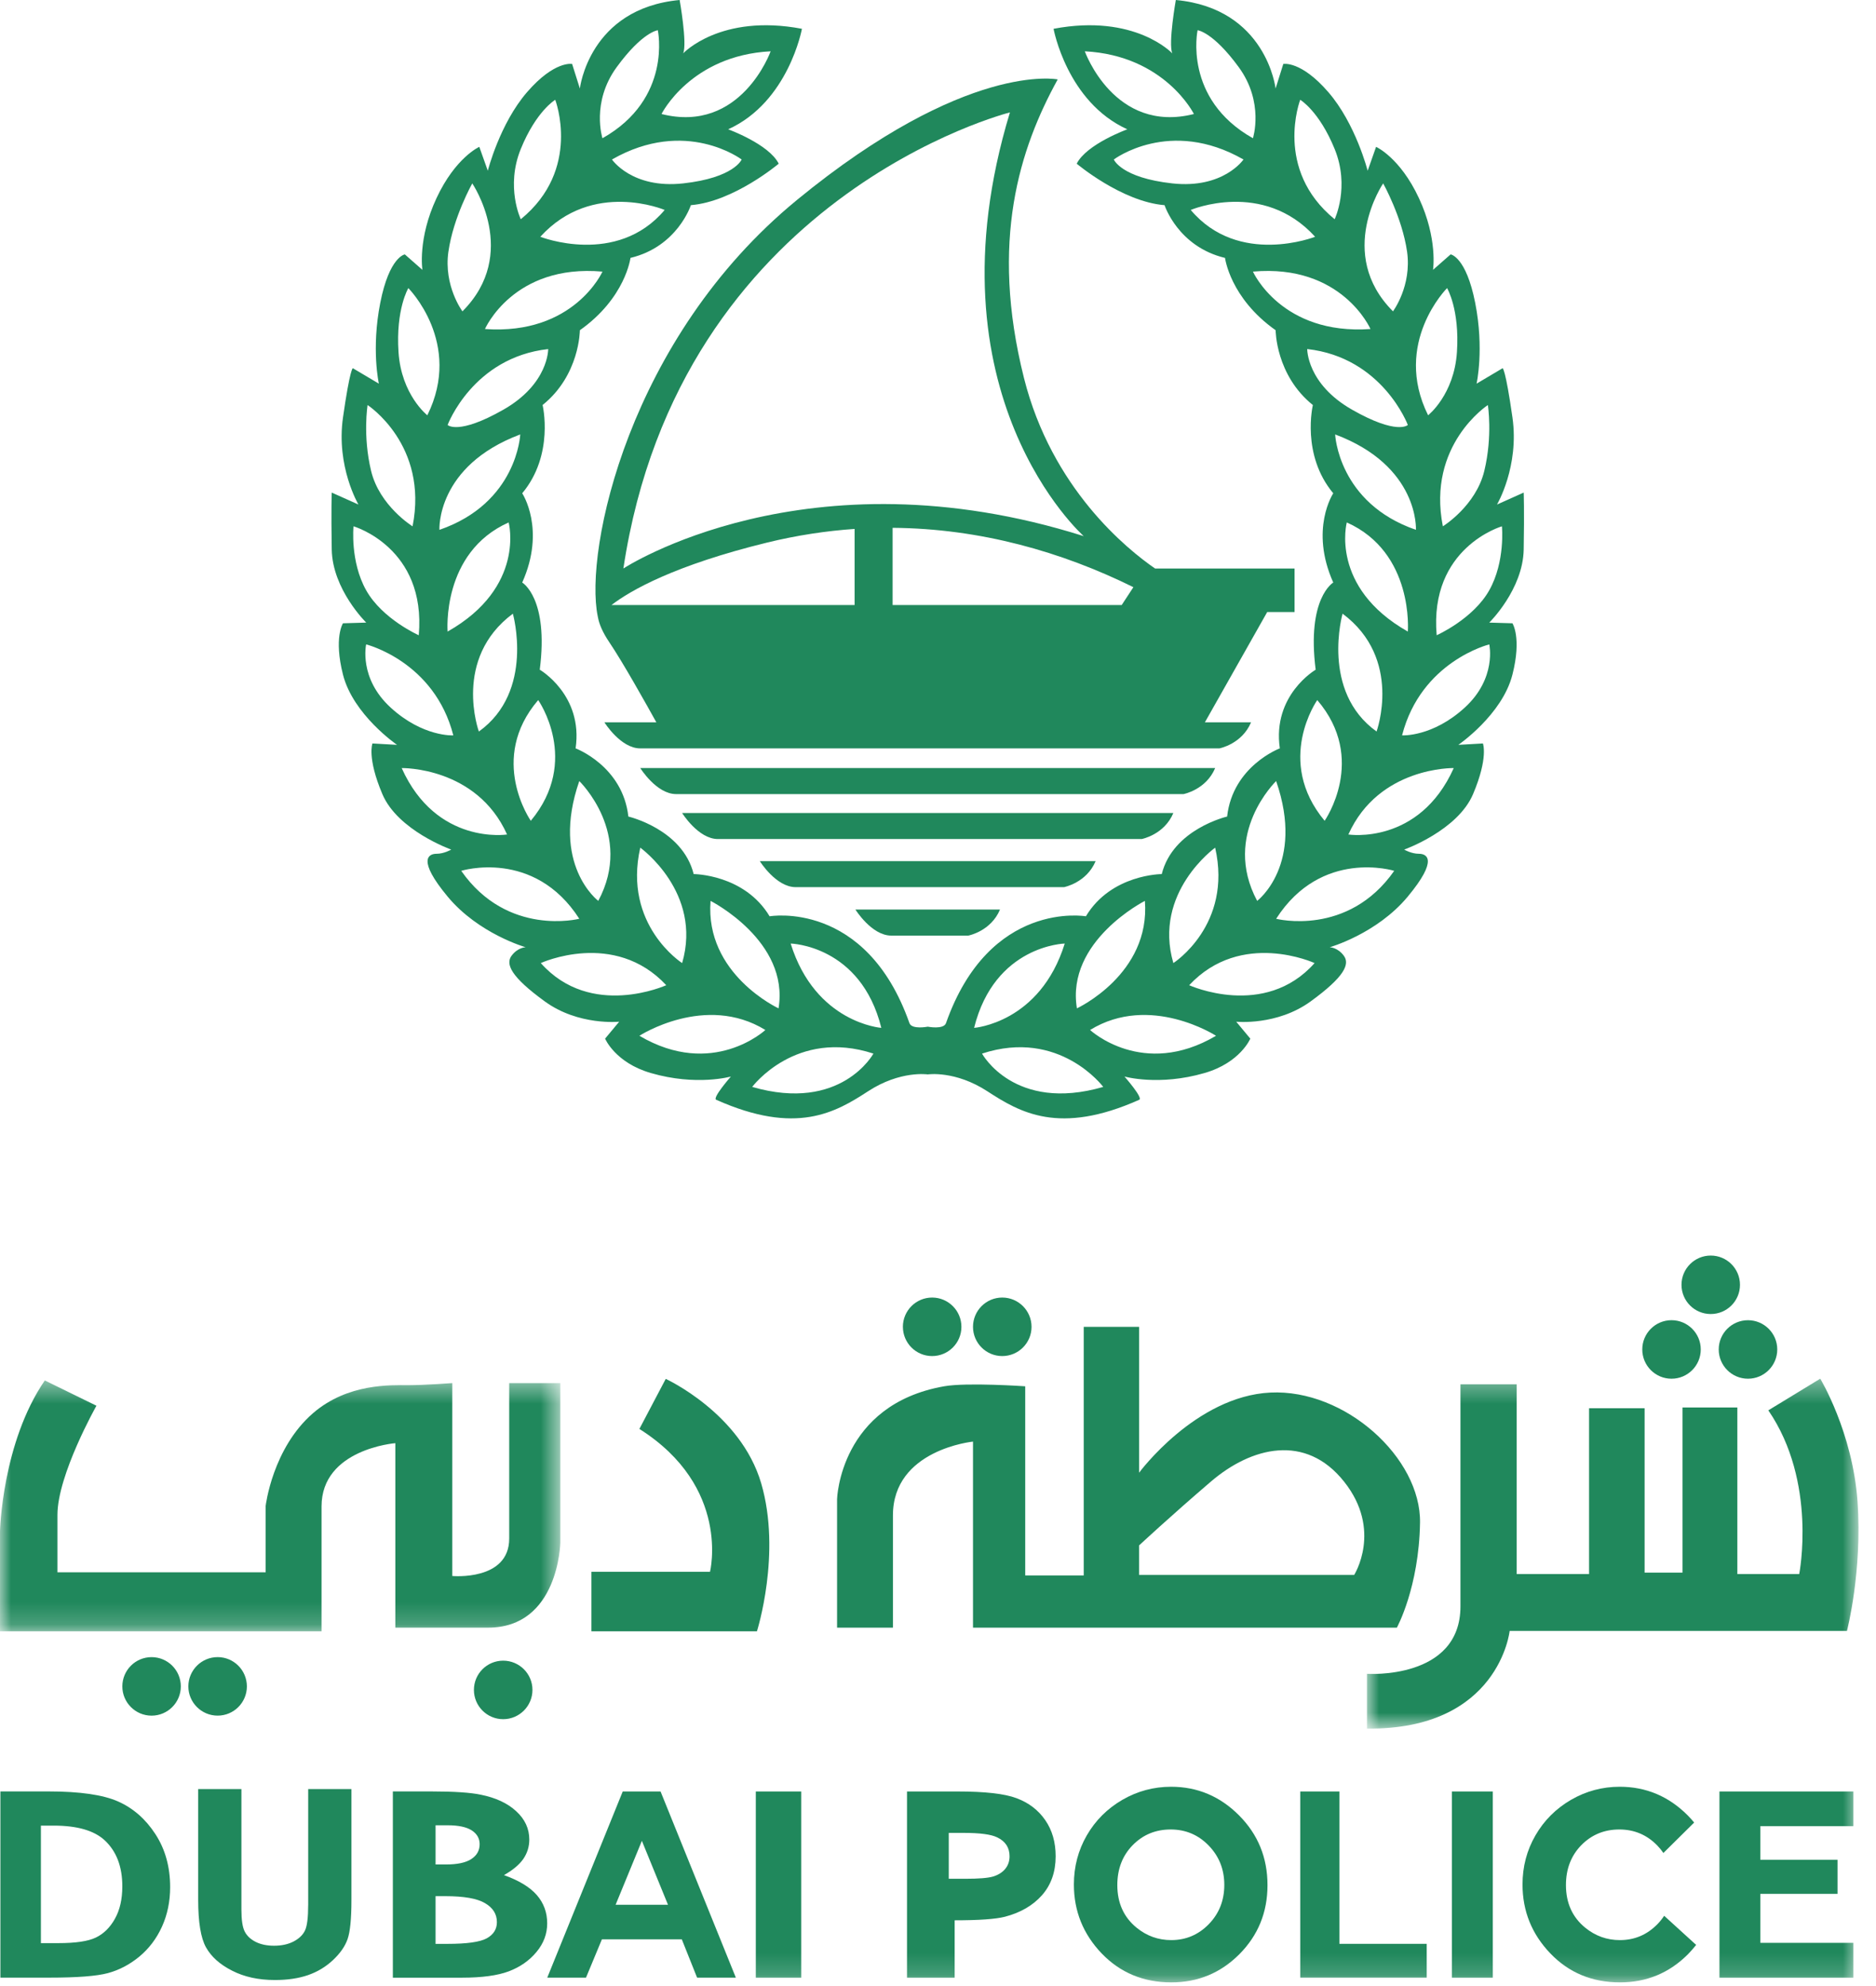 <svg xmlns="http://www.w3.org/2000/svg" xmlns:xlink="http://www.w3.org/1999/xlink" width="85" height="90" viewBox="0 0 85 90"><defs><path id="tp99r74q3a" d="M0.952 0.364L23.224 0.364 23.224 16.222 0.952 16.222z"></path><path id="uvmnxo0izc" d="M0 0.444L25.387 0.444 25.387 11.813 0 11.813z"></path><path id="qpwbbwy5ye" d="M0 89.833L84.208 89.833 84.208 0 0 0z"></path></defs><g fill="none" fill-rule="evenodd"><g><g><path d="M0 0H270V120H0z" transform="translate(-510 -9020) translate(417 9005)"></path><g transform="translate(-510 -9020) translate(417 9005) translate(93 15)"><path fill="#20885C" d="M55.058 34.805H29.01s.732 1.18 1.625 1.18h22.99s1.02-.193 1.433-1.18M53.163 36.842H30.906s.732 1.18 1.622 1.18H51.73s1.02-.193 1.434-1.18M49.642 39.023H34.426s.733 1.179 1.624 1.179h12.16s1.018-.193 1.432-1.18M40.382 42.397h3.495s1.018-.192 1.432-1.179h-6.55s.733 1.18 1.623 1.18M49.103 24.296c-12.579-3.978-20.858 1.466-20.858 1.466C30.793 8.852 45.759 5.094 45.759 5.094c-3.885 12.803 3.344 19.202 3.344 19.202zm2.25 2.312l-.53.81H40.443v-3.499c3.975.03 7.669 1.087 10.91 2.69zm-12.632.81H27.705c.87-.666 2.856-1.804 7.069-2.835 1.338-.325 2.656-.525 3.947-.614v3.449zM36.112 9.06c-7.634 6.259-9.643 15.887-9.03 18.862.004.022.008.045.014.069.051.27.188.635.513 1.116.61.902 1.667 2.792 2.13 3.627h-2.353s.732 1.18 1.622 1.18H55.25s1.018-.191 1.434-1.18h-2.092l2.824-4.998h1.24v-1.974h-6.322c-1.28-.882-4.681-3.63-5.938-8.63-1.56-6.21-.19-10.414 1.528-13.533 0 0-4.123-.845-11.812 5.46z"></path><path fill="#20885C" d="M16.017 23.85s3.304.958 2.957 4.937c0 0-1.652-.734-2.384-2.039-.732-1.304-.573-2.897-.573-2.897m.638-5.496s2.77 1.802 2.038 5.496c0 0-1.497-.922-1.88-2.515-.382-1.593-.158-2.981-.158-2.981m1.846-5.299s2.484 2.484.861 5.763c0 0-1.179-.923-1.306-2.865-.128-1.942.445-2.898.445-2.898m6.337 2.761s.024 1.579-2.03 2.748c-2.054 1.17-2.527.693-2.527.693s1.142-3.058 4.557-3.44m-4.52-4.417c.221-1.562 1.08-3.09 1.08-3.09s2.166 3.184-.445 5.797c0 0-.86-1.148-.636-2.707m6.98.907s-1.288 2.888-5.324 2.602c0 0 1.288-2.96 5.324-2.602m-3.701-5.557c.7-1.72 1.561-2.229 1.561-2.229s1.21 3.153-1.561 5.413c0 0-.7-1.463 0-3.184m6.52 2.763c-2.172 2.58-5.635 1.216-5.635 1.216 2.364-2.602 5.635-1.216 5.635-1.216M27.944 3.04c1.168-1.6 1.861-1.67 1.861-1.67s.67 3.104-2.508 4.895c0 0-.524-1.624.647-3.225m6.973-.715s-1.338 3.75-4.944 2.842c0 0 1.314-2.652 4.944-2.842m-1.314 4.903s-.335.828-2.65 1.083c-2.318.255-3.225-1.083-3.225-1.083 3.343-1.916 5.875 0 5.875 0m-9.218 24.497s1.935 2.746-.335 5.47c0 0-1.958-2.796.335-5.47m1.863 9.91s-3.25.836-5.35-2.172c0 0 3.295-1.026 5.35 2.173m0-6.24s2.483 2.394.859 5.429c0 0-2.173-1.641-.86-5.43m3.94 9.251s-3.414 1.553-5.684-1.003c0 0 3.321-1.529 5.685 1.003m-1.178-6.233s2.828 2.029 1.897 5.23c0 0-2.693-1.72-1.897-5.23m5.668 8.262s-2.387 2.222-5.708.263c0 0 2.986-1.935 5.708-.263m-2.483-5.85s3.581 1.814 3.08 4.87c0 0-3.343-1.548-3.08-4.87m7.379 6.92s-1.457 2.68-5.493 1.51c0 0 1.983-2.661 5.493-1.51m.358-1.166s-2.984-.214-4.108-3.821c0 0 3.177.073 4.108 3.821M18.2 34.806s3.39-.072 4.775 3.01c0 0-3.199.5-4.775-3.01m1.71-10.796s-.158-2.89 3.662-4.323c0 0-.131 3.107-3.661 4.323m.37 4.61s-.29-3.581 2.766-4.945c0 0 .785 2.935-2.766 4.945m2.956-.81s1.002 3.516-1.54 5.34c0 0-1.206-3.297 1.54-5.34m-5.534 4.257c-1.462-1.336-1.113-2.865-1.113-2.865s3.09.764 3.95 4.123c0 0-1.376.08-2.837-1.258m30.54 10.69c-1.122 3.608-4.107 3.822-4.107 3.822.932-3.748 4.107-3.821 4.107-3.821m1.744 6.497c-4.036 1.17-5.492-1.51-5.492-1.51 3.51-1.151 5.492 1.51 5.492 1.51m1.887-8.43c.262 3.322-3.08 4.87-3.08 4.87-.503-3.056 3.08-4.87 3.08-4.87m3.223 6.113c-3.32 1.959-5.707-.263-5.707-.263 2.722-1.672 5.707.263 5.707.263m-.039-8.525c.797 3.51-1.894 5.23-1.894 5.23-.933-3.201 1.894-5.23 1.894-5.23m4.505 5.23c-2.269 2.556-5.682 1.003-5.682 1.003 2.363-2.532 5.682-1.003 5.682-1.003m-1.742-8.248c1.314 3.789-.86 5.43-.86 5.43-1.624-3.035.86-5.43.86-5.43m5.35 4.068c-2.103 3.008-5.35 2.173-5.35 2.173 2.053-3.2 5.35-2.173 5.35-2.173m-3.487-7.738c2.293 2.674.334 5.47.334 5.47-2.27-2.724-.334-5.47-.334-5.47m-.455-15.908c3.415.383 4.559 3.441 4.559 3.441s-.475.477-2.528-.693-2.031-2.748-2.031-2.748m-2.46-3.509c4.036-.358 5.326 2.602 5.326 2.602-4.036.286-5.326-2.602-5.326-2.602m-2.818-2.794s3.273-1.386 5.636 1.216c0 0-3.463 1.364-5.636-1.216m-.835-1.203c-2.318-.255-2.65-1.083-2.65-1.083s2.531-1.916 5.875 0c0 0-.908 1.338-3.225 1.083m-3.964-5.986c3.63.19 4.943 2.842 4.943 2.842-3.607.908-4.943-2.842-4.943-2.842m5.11-.955s.693.07 1.862 1.67c1.17 1.6.645 3.225.645 3.225-3.176-1.79-2.507-4.895-2.507-4.895m4.65 3.152s.858.509 1.56 2.23c.701 1.72 0 3.183 0 3.183-2.771-2.26-1.56-5.413-1.56-5.413m3.758 3.789s.857 1.528 1.083 3.09c.222 1.56-.638 2.707-.638 2.707-2.61-2.613-.445-5.797-.445-5.797m2.896 4.745s.574.956.447 2.898c-.128 1.942-1.307 2.865-1.307 2.865-1.624-3.279.86-5.763.86-5.763m1.848 5.299s.223 1.388-.16 2.98c-.382 1.594-1.879 2.516-1.879 2.516-.731-3.694 2.039-5.496 2.039-5.496m.637 5.496s.16 1.593-.573 2.897c-.731 1.305-2.383 2.039-2.383 2.039-.348-3.98 2.956-4.936 2.956-4.936m-.573 5.351s.35 1.529-1.112 2.865c-1.462 1.338-2.839 1.258-2.839 1.258.862-3.36 3.951-4.123 3.951-4.123m-6.647-1.393c2.744 2.044 1.54 5.34 1.54 5.34-2.541-1.823-1.54-5.34-1.54-5.34m2.957.811c-3.55-2.01-2.766-4.945-2.766-4.945 3.056 1.364 2.766 4.945 2.766 4.945m-3.293-8.933c3.821 1.432 3.66 4.323 3.66 4.323-3.527-1.216-3.66-4.323-3.66-4.323m.599 18.129c1.384-3.082 4.775-3.01 4.775-3.01-1.577 3.51-4.775 3.01-4.775 3.01m-44.502-9.602l-1.052.031s-.425.65 0 2.325c.462 1.824 2.45 3.184 2.45 3.184l-1.114-.063s-.253.638.448 2.292c.7 1.657 3.121 2.517 3.121 2.517s-.32.19-.669.19c-.351 0-.893.255.508 1.942 1.401 1.688 3.535 2.294 3.535 2.294s-.35 0-.637.38c-.287.383-.032.958 1.497 2.07 1.528 1.116 3.376.924 3.376.924l-.638.767s.455 1.089 2.07 1.558c2.077.604 3.63.159 3.63.159s-.852.97-.667 1.053c3.63 1.623 5.412.571 6.878-.382 1.463-.956 2.707-.767 2.707-.767s1.24-.189 2.706.767c1.465.953 3.248 2.005 6.878.382.185-.083-.67-1.053-.67-1.053s1.555.445 3.632-.16c1.615-.468 2.07-1.557 2.07-1.557l-.638-.767s1.848.192 3.377-.924c1.528-1.112 1.783-1.687 1.495-2.07-.285-.38-.636-.38-.636-.38s2.133-.606 3.535-2.294c1.401-1.687.86-1.942.508-1.942-.349 0-.669-.19-.669-.19s2.421-.86 3.122-2.517c.7-1.654.445-2.292.445-2.292l-1.114.063s1.99-1.36 2.452-3.184c.425-1.674 0-2.325 0-2.325l-1.05-.031s1.527-1.497 1.56-3.312c.032-1.815 0-2.58 0-2.58l-1.21.542s1.018-1.72.7-3.95c-.318-2.228-.445-2.228-.445-2.228l-1.18.7s.352-1.56-.062-3.66c-.414-2.102-1.114-2.198-1.114-2.198l-.797.7s.222-1.402-.638-3.248c-.859-1.846-1.942-2.325-1.942-2.325l-.382 1.083s-.542-2.133-1.784-3.565c-1.24-1.434-2.038-1.275-2.038-1.275l-.35 1.114S57.384.382 53.276 0c0 0-.35 1.974-.16 2.42 0 0-1.686-1.815-5.38-1.115 0 0 .604 3.314 3.342 4.555 0 0-1.846.668-2.293 1.558 0 0 2.038 1.72 3.98 1.88 0 0 .607 1.88 2.74 2.39 0 0 .223 1.814 2.293 3.277 0 0 0 2.033 1.687 3.39 0 0-.54 2.247.924 3.999 0 0-1.083 1.624 0 4.045 0 0-1.21.7-.797 3.95 0 0-1.973 1.145-1.624 3.564 0 0-2.132.797-2.388 3.09 0 0-2.452.567-2.962 2.607 0 0-2.291.004-3.437 1.913 0 0-4.363-.763-6.339 4.842-.105.301-.826.16-.826.16s-.722.141-.83-.16c-1.973-5.605-6.336-4.842-6.336-4.842-1.146-1.909-3.44-1.913-3.44-1.913-.51-2.04-2.96-2.607-2.96-2.607-.255-2.293-2.39-3.09-2.39-3.09.352-2.419-1.624-3.565-1.624-3.565.416-3.249-.795-3.949-.795-3.949 1.083-2.42 0-4.045 0-4.045 1.464-1.752.923-4 .923-4 1.689-1.356 1.689-3.389 1.689-3.389 2.07-1.463 2.293-3.278 2.293-3.278 2.133-.51 2.737-2.39 2.737-2.39 1.942-.158 3.98-1.879 3.98-1.879-.445-.89-2.29-1.558-2.29-1.558 2.738-1.241 3.342-4.555 3.342-4.555-3.694-.7-5.381 1.114-5.381 1.114.19-.445-.16-2.419-.16-2.419-4.107.383-4.521 4.012-4.521 4.012l-.351-1.114s-.797-.159-2.039 1.275c-1.242 1.432-1.781 3.565-1.781 3.565l-.385-1.083s-1.08.479-1.94 2.325c-.861 1.846-.638 3.249-.638 3.249l-.796-.7s-.7.095-1.114 2.196c-.414 2.102-.063 3.661-.063 3.661l-1.18-.7s-.127 0-.445 2.229c-.32 2.228.7 3.949.7 3.949l-1.21-.542s-.031.765 0 2.58c.032 1.815 1.562 3.312 1.562 3.312"></path><g transform="translate(60.984 62.113)"><mask id="562e4fv51b" fill="#fff"><use xlink:href="#tp99r74q3a"></use></mask><path fill="#20885C" d="M23.18 5.937C22.956 2.785 21.49.364 21.49.364l-2.353 1.434c2.228 3.249 1.4 7.418 1.4 7.418h-2.803V1.669H15.25v7.484h-1.718V1.702h-2.517v7.514H7.736V.619H5.188V10.68c0 3.345-4.236 3.059-4.236 3.059v2.482c5.988.064 6.465-4.426 6.465-4.426H22.7s.703-2.706.479-5.859" mask="url(#562e4fv51b)"></path></g><path fill="#20885C" d="M77.512 59.547c.732 0 1.325-.591 1.325-1.325 0-.731-.593-1.325-1.325-1.325s-1.325.594-1.325 1.325c0 .734.593 1.325 1.325 1.325M75.735 62.478c.732 0 1.325-.593 1.325-1.327 0-.73-.593-1.325-1.325-1.325s-1.325.595-1.325 1.325c0 .734.593 1.327 1.325 1.327M77.874 61.152c0 .731.593 1.326 1.325 1.326s1.327-.595 1.327-1.326c0-.732-.595-1.325-1.327-1.325s-1.325.593-1.325 1.325M40.91 60.127c0 .732.593 1.325 1.324 1.325.732 0 1.327-.593 1.327-1.325s-.595-1.327-1.327-1.327c-.731 0-1.325.595-1.325 1.327M21.473 76.58c0 .732.593 1.327 1.325 1.327s1.327-.595 1.327-1.327-.595-1.325-1.327-1.325-1.325.593-1.325 1.325M6.868 75.095c-.732 0-1.325.593-1.325 1.327 0 .73.593 1.325 1.325 1.325.731 0 1.325-.595 1.325-1.325 0-.734-.594-1.327-1.325-1.327M11.186 76.421c0-.732-.593-1.327-1.325-1.327s-1.327.595-1.327 1.327.595 1.325 1.327 1.325 1.325-.593 1.325-1.325M44.086 60.127c0 .732.594 1.325 1.325 1.325.732 0 1.327-.593 1.327-1.325s-.595-1.327-1.327-1.327c-.731 0-1.325.595-1.325 1.327"></path><path fill="#20885C" d="M51.611 70.033s1.41-1.314 3.249-2.889c1.839-1.578 4.298-2.199 6.041 0 1.745 2.196.455 4.226.455 4.226H51.61v-1.337zm-7.525-4.705v8.432H63.29s1.002-1.817 1.05-4.755c.048-2.938-3.39-6.065-6.782-5.899-3.391.168-5.947 3.632-5.947 3.632v-6.61h-2.508v11.265h-2.651v-8.571s-2.643-.185-3.678 0c-4.729.835-4.847 5.11-4.847 5.11v5.828h2.531v-5.088c0-2.986 3.628-3.344 3.628-3.344zM26.797 71.227v2.698h7.499s1.123-3.533.192-6.71c-.933-3.178-4.324-4.729-4.324-4.729l-1.194 2.268c4.156 2.628 3.2 6.473 3.2 6.473h-5.373z"></path><g transform="translate(0 62.113)"><mask id="3htkwbudsd" fill="#fff"><use xlink:href="#uvmnxo0izc"></use></mask><path fill="#20885C" d="M14.569 6.152c0-2.604 3.343-2.866 3.343-2.866v8.36h4.202c3.201 0 3.273-3.845 3.273-3.845V.564h-2.315v7.044c0 1.935-2.58 1.697-2.58 1.697V.564s-1.242.094-2.007.094c-.763 0-2.722-.094-4.299 1.266-1.844 1.593-2.149 4.204-2.149 4.204v3.009H2.603V6.535c0-1.815 1.767-4.946 1.767-4.946L2.03.444C.095 3.264 0 7.274 0 7.274v4.539h14.569v-5.66z" mask="url(#3htkwbudsd)"></path></g><path fill="#20885C" d="M5.207 86.952c-.223.399-.512.681-.863.85-.353.17-.918.253-1.698.253h-.793V82.73h.578c1.061 0 1.832.221 2.312.665.532.495.799 1.19.799 2.086 0 .583-.111 1.072-.335 1.47m.144-5.315c-.685-.303-1.733-.455-3.145-.455H.018v8.438h2.221c1.257 0 2.14-.068 2.65-.205.51-.137.983-.386 1.421-.745.436-.362.78-.813 1.028-1.358.247-.545.371-1.144.371-1.793 0-.914-.221-1.713-.665-2.398-.443-.684-1.009-1.18-1.693-1.484M13.963 86.332c0 .566-.048.95-.144 1.15-.094.2-.266.366-.513.497-.25.13-.546.194-.89.194-.326 0-.604-.06-.833-.175-.23-.117-.395-.272-.495-.468-.1-.194-.15-.527-.15-.998v-5.457H8.98v5.032c0 1.005.119 1.72.355 2.142.239.425.63.776 1.183 1.055.55.283 1.197.423 1.94.423.568 0 1.065-.074 1.492-.22.428-.148.805-.373 1.133-.68.328-.307.55-.623.665-.953.116-.33.175-.917.175-1.767v-5.032h-1.959v5.257zM22.054 87.838c-.309.168-.902.251-1.785.251h-.534v-2.162h.441c.84 0 1.438.103 1.798.316.36.209.54.495.54.861 0 .32-.153.564-.46.734zm-2.32-5.123h.55c.487 0 .851.078 1.09.231.238.155.358.364.358.626 0 .285-.125.509-.377.673-.251.166-.637.246-1.155.246h-.465v-1.776zm3.1 2.258c.406-.229.698-.475.878-.735.179-.263.27-.555.27-.876 0-.494-.198-.922-.594-1.285-.395-.364-.928-.611-1.597-.746-.47-.1-1.216-.15-2.236-.15H17.8v8.44h3.132c.902 0 1.61-.096 2.122-.288.51-.194.93-.486 1.253-.876.325-.39.486-.823.486-1.298 0-.493-.157-.92-.47-1.282-.314-.36-.81-.662-1.49-.904zM27.893 86.316l1.19-2.896 1.183 2.896h-2.373zm.323-5.134l-3.42 8.438h1.755l.721-1.737h3.62l.693 1.737h1.756l-3.412-8.438h-1.713z"></path><mask id="yv4h444vff" fill="#fff"><use xlink:href="#qpwbbwy5ye"></use></mask><path fill="#20885C" d="M34.245 89.621L36.302 89.621 36.302 81.183 34.245 81.183zM45.543 84.696c-.133.157-.316.271-.549.342-.235.068-.649.101-1.246.101h-.76V83.06h.675c.74 0 1.244.067 1.518.202.375.179.561.465.561.857 0 .226-.066.416-.2.577m.522-3.207c-.549-.207-1.441-.306-2.678-.306h-2.29v8.438h2.159v-2.6c1.098 0 1.857-.054 2.273-.16.708-.184 1.27-.51 1.684-.977.412-.468.619-1.057.619-1.763 0-.638-.157-1.185-.473-1.641-.316-.457-.747-.787-1.294-.99M54.77 87.195c-.467.48-1.037.723-1.7.723-.59 0-1.11-.187-1.567-.558-.584-.475-.878-1.12-.878-1.935 0-.732.233-1.336.697-1.81.465-.474 1.038-.71 1.722-.71.676 0 1.25.243 1.72.727.472.488.708 1.081.708 1.783 0 .705-.234 1.298-.702 1.78m-1.71-6.226c-.788 0-1.524.198-2.208.593-.682.398-1.22.934-1.61 1.61-.391.676-.585 1.42-.585 2.225 0 1.207.42 2.247 1.257 3.123.839.874 1.892 1.314 3.158 1.314 1.208 0 2.238-.427 3.086-1.28.846-.854 1.271-1.895 1.271-3.127 0-1.242-.428-2.296-1.288-3.16-.86-.865-1.886-1.298-3.08-1.298M60.687 81.182L58.913 81.182 58.913 89.62 64.643 89.62 64.643 88.088 60.687 88.088zM65.783 89.621L67.637 89.621 67.637 81.183 65.783 81.183zM77.907 89.621L83.972 89.621 83.972 88.042 79.759 88.042 79.759 85.823 83.257 85.823 83.257 84.278 79.759 84.278 79.759 82.753 83.972 82.753 83.972 81.183 77.907 81.183zM75.097 87.195c-.467.48-1.035.723-1.7.723-.59 0-1.11-.187-1.567-.558-.584-.475-.878-1.12-.878-1.935 0-.732.233-1.336.697-1.81.466-.474 1.04-.71 1.722-.71.677 0 1.25.243 1.72.727.104.107.195.22.276.338l1.395-1.38c-.092-.111-.19-.218-.293-.324-.862-.864-1.887-1.297-3.081-1.297-.79 0-1.525.198-2.208.593-.682.398-1.22.934-1.61 1.61-.392.676-.586 1.42-.586 2.225 0 1.207.42 2.247 1.259 3.123.837.874 1.89 1.314 3.156 1.314 1.209 0 2.238-.427 3.086-1.28.133-.136.253-.276.366-.418l-1.449-1.32c-.087.131-.188.26-.305.38" mask="url(#yv4h444vff)"></path></g></g></g></g></svg>